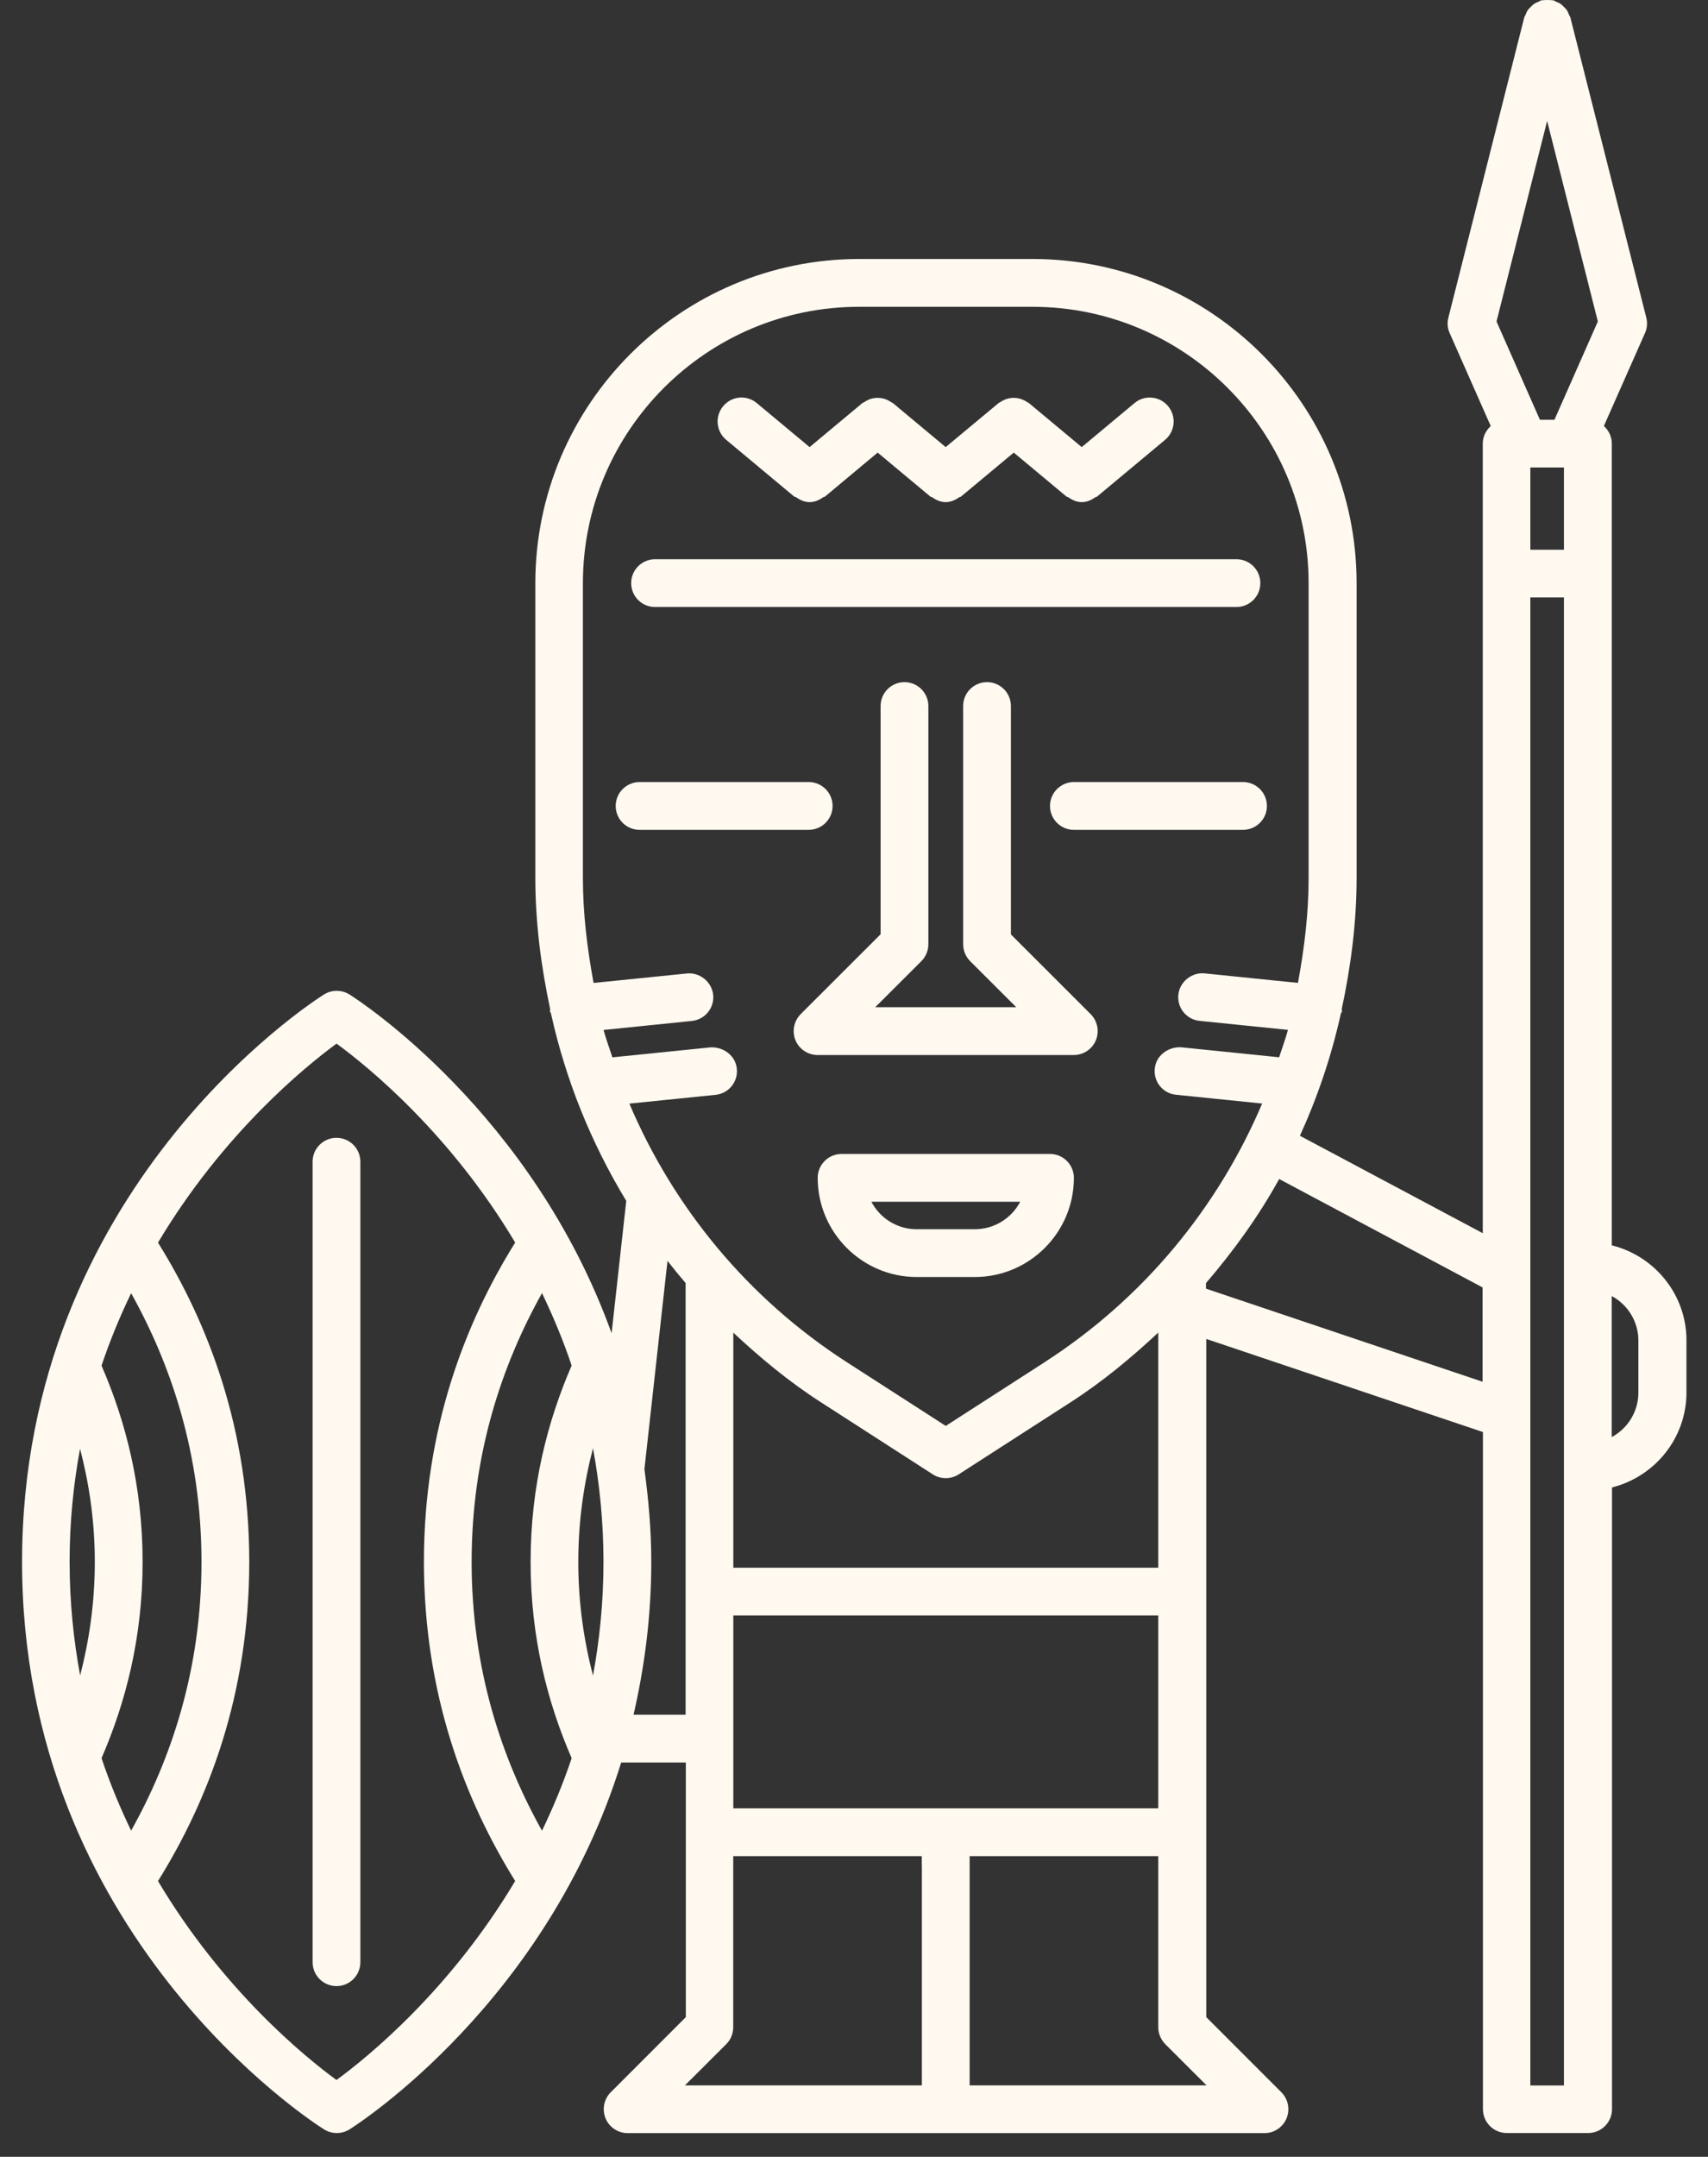 <svg width="61" height="77" viewBox="0 0 61 77" fill="none" xmlns="http://www.w3.org/2000/svg">
<rect x="0" y="0" width="61" height="77" fill="#333333" stroke="none"/>
<path d="M57.564 44.461V15.835C57.564 15.584 57.452 15.365 57.282 15.208L58.749 11.892C58.827 11.72 58.843 11.524 58.796 11.339L56.085 0.626C56.074 0.59 56.051 0.563 56.038 0.53C56.014 0.47 55.993 0.412 55.957 0.36C55.928 0.318 55.894 0.287 55.86 0.253C55.819 0.209 55.777 0.167 55.727 0.133C55.683 0.104 55.633 0.086 55.584 0.065C55.545 0.049 55.511 0.021 55.469 0.01C55.453 0.008 55.44 0.01 55.427 0.01C55.375 -0 55.323 0.002 55.268 0.002C55.208 0.002 55.153 -0 55.096 0.01C55.08 0.013 55.067 0.01 55.054 0.01C55.012 0.021 54.981 0.047 54.942 0.065C54.892 0.086 54.84 0.104 54.796 0.136C54.746 0.169 54.705 0.211 54.663 0.253C54.629 0.289 54.592 0.321 54.564 0.363C54.527 0.415 54.506 0.47 54.483 0.53C54.47 0.563 54.444 0.592 54.436 0.629L51.727 11.342C51.681 11.527 51.696 11.723 51.775 11.895L53.241 15.211C53.069 15.367 52.956 15.587 52.956 15.837V44.026L46.426 40.548C47.06 39.154 47.553 37.699 47.887 36.188C47.895 36.157 47.923 36.138 47.929 36.107C47.931 36.076 47.921 36.047 47.921 36.018C48.244 34.5 48.45 32.942 48.45 31.348V20.82C48.45 14.439 43.261 9.246 36.879 9.246H30.69C24.309 9.246 19.119 14.439 19.119 20.82V31.348C19.119 32.945 19.325 34.505 19.649 36.026C19.649 36.055 19.638 36.078 19.641 36.107C19.644 36.136 19.672 36.151 19.677 36.18C20.204 38.562 21.115 40.811 22.367 42.873C22.367 42.875 22.365 42.88 22.365 42.883L21.843 47.597C18.997 39.715 12.821 35.716 12.479 35.502C12.202 35.33 11.848 35.33 11.574 35.502C11.133 35.778 0.788 42.437 0.788 55.761C0.788 69.086 11.13 75.744 11.574 76.021C11.712 76.107 11.868 76.151 12.028 76.151C12.187 76.151 12.343 76.107 12.482 76.021C12.836 75.799 19.529 71.473 22.185 62.923H24.494V72.013L21.812 74.695C21.569 74.941 21.496 75.306 21.627 75.627C21.759 75.945 22.07 76.154 22.414 76.154H45.16C45.505 76.154 45.815 75.945 45.948 75.627C46.079 75.306 46.006 74.941 45.763 74.695L43.081 72.013V47.801L52.962 51.125V75.298C52.962 75.768 53.343 76.151 53.815 76.151H56.719C57.188 76.151 57.572 75.77 57.572 75.298V53.103C59.096 52.719 60.231 51.349 60.231 49.708V47.853C60.231 46.215 59.096 44.845 57.572 44.461H57.564ZM2.862 59.816C2.627 58.543 2.486 57.194 2.486 55.761C2.486 54.329 2.624 52.99 2.859 51.722C3.18 52.951 3.386 54.292 3.386 55.761C3.386 57.23 3.183 58.579 2.862 59.816ZM3.626 62.767C4.48 60.8 5.093 58.475 5.093 55.761C5.093 53.048 4.48 50.721 3.626 48.753C3.934 47.838 4.292 46.979 4.683 46.168C6.097 48.701 7.196 51.897 7.196 55.761C7.196 59.625 6.1 62.822 4.683 65.355C4.292 64.544 3.932 63.685 3.626 62.767ZM12.02 74.26C10.906 73.446 7.965 71.058 5.643 67.155C7.433 64.285 8.902 60.502 8.902 55.759C8.902 51.015 7.433 47.235 5.643 44.362C7.968 40.462 10.906 38.074 12.02 37.258C13.134 38.072 16.074 40.459 18.399 44.36C16.609 47.232 15.14 51.013 15.14 55.756C15.14 60.499 16.612 64.283 18.399 67.153C16.074 71.053 13.134 73.441 12.02 74.255V74.26ZM19.357 65.358C17.94 62.822 16.844 59.628 16.844 55.761C16.844 51.895 17.94 48.701 19.357 46.165C19.748 46.977 20.108 47.835 20.416 48.751C19.563 50.718 18.95 53.045 18.95 55.761C18.95 58.477 19.563 60.802 20.416 62.769C20.108 63.688 19.748 64.546 19.357 65.358ZM21.178 59.821C20.857 58.582 20.653 57.238 20.653 55.761C20.653 54.285 20.857 52.941 21.178 51.702C21.413 52.975 21.553 54.326 21.553 55.761C21.553 57.196 21.413 58.548 21.178 59.821ZM22.626 61.22C23.012 59.539 23.26 57.734 23.26 55.761C23.26 54.6 23.158 53.51 23.015 52.45L23.839 45.014C24.048 45.283 24.264 45.547 24.486 45.805V61.217H22.626V61.22ZM32.924 66.587V74.45H24.462L25.939 72.976C26.099 72.817 26.187 72.598 26.187 72.371V66.266H32.921V66.587H32.924ZM26.19 64.559V57.674H41.367V64.559H26.19ZM26.19 55.968V47.577C27.155 48.477 28.178 49.33 29.316 50.06L33.315 52.636C33.456 52.727 33.618 52.771 33.777 52.771C33.936 52.771 34.098 52.727 34.239 52.636L38.239 50.06C39.376 49.327 40.399 48.477 41.367 47.574V55.968H26.19ZM43.092 74.45H34.63V66.266H41.367V72.371C41.367 72.598 41.456 72.814 41.615 72.976L43.092 74.45ZM37.315 48.628L33.777 50.906L30.239 48.628C26.714 46.356 24.061 43.123 22.477 39.4L25.553 39.087C26.023 39.04 26.365 38.62 26.315 38.153C26.268 37.683 25.837 37.373 25.381 37.391L21.872 37.748C21.765 37.422 21.645 37.101 21.556 36.77L24.708 36.449C25.177 36.402 25.519 35.982 25.47 35.515C25.42 35.045 24.984 34.709 24.536 34.753L21.199 35.092C20.974 33.868 20.818 32.624 20.818 31.348V20.82C20.818 15.378 25.245 10.953 30.683 10.953H36.871C42.311 10.953 46.736 15.38 46.736 20.82V31.348C46.736 32.621 46.582 33.866 46.355 35.09L43.018 34.75C42.572 34.706 42.131 35.043 42.084 35.512C42.035 35.982 42.377 36.402 42.846 36.446L45.998 36.767C45.909 37.099 45.789 37.419 45.682 37.746L42.176 37.388C41.719 37.37 41.286 37.68 41.242 38.15C41.192 38.62 41.534 39.04 42.004 39.084L45.077 39.397C43.493 43.12 40.84 46.353 37.315 48.626V48.628ZM52.951 49.33L43.071 46.006V45.808C44.062 44.652 44.954 43.418 45.685 42.092L52.949 45.962V49.33H52.951ZM55.855 45.202V74.453H54.655V21.329H55.855V45.2V45.202ZM55.855 19.625H54.655V16.69H55.855V19.625ZM55.516 14.986H54.997L53.447 11.477L55.255 4.318L57.066 11.477L55.516 14.986ZM58.514 49.714C58.514 50.4 58.128 51 57.562 51.305V46.27C58.128 46.575 58.514 47.172 58.514 47.861V49.716V49.714Z" fill="#FFF9F0"/>
<path d="M23.395 21.671H44.158C44.628 21.671 45.012 21.29 45.012 20.818C45.012 20.346 44.631 19.965 44.158 19.965H23.395C22.926 19.965 22.542 20.346 22.542 20.818C22.542 21.29 22.923 21.671 23.395 21.671Z" fill="#FFF9F0"/>
<path d="M36.104 33.354V25.206C36.104 24.737 35.723 24.353 35.251 24.353C34.779 24.353 34.398 24.734 34.398 25.206V33.707C34.398 33.934 34.487 34.15 34.646 34.312L36.295 35.958H31.259L32.908 34.312C33.067 34.153 33.156 33.934 33.156 33.707V25.206C33.156 24.737 32.775 24.353 32.303 24.353C31.831 24.353 31.45 24.734 31.45 25.206V33.354L28.595 36.206C28.353 36.451 28.28 36.817 28.41 37.138C28.543 37.456 28.854 37.665 29.198 37.665H38.351C38.695 37.665 39.006 37.456 39.139 37.138C39.269 36.817 39.196 36.451 38.953 36.206L36.099 33.354H36.104Z" fill="#FFF9F0"/>
<path d="M29.735 28.773C29.735 28.303 29.355 27.92 28.882 27.92H22.842C22.373 27.92 21.989 28.301 21.989 28.773C21.989 29.245 22.37 29.626 22.842 29.626H28.882C29.352 29.626 29.735 29.245 29.735 28.773Z" fill="#FFF9F0"/>
<path d="M45.247 28.773C45.247 28.303 44.866 27.92 44.393 27.92H38.353C37.884 27.92 37.5 28.301 37.5 28.773C37.5 29.245 37.881 29.626 38.353 29.626H44.393C44.863 29.626 45.247 29.245 45.247 28.773Z" fill="#FFF9F0"/>
<path d="M37.5 41.197H30.056C29.587 41.197 29.203 41.578 29.203 42.051C29.203 44.002 30.792 45.591 32.744 45.591H34.81C36.762 45.591 38.353 44.002 38.353 42.051C38.353 41.581 37.972 41.197 37.5 41.197ZM34.81 43.885H32.744C32.039 43.885 31.426 43.488 31.121 42.904H36.436C36.128 43.488 35.515 43.885 34.81 43.885Z" fill="#FFF9F0"/>
<path d="M28.371 17.729C28.389 17.744 28.415 17.739 28.434 17.752C28.58 17.857 28.741 17.927 28.916 17.927C29.091 17.927 29.253 17.857 29.399 17.752C29.417 17.739 29.443 17.744 29.462 17.729L31.345 16.158L33.229 17.729C33.247 17.744 33.273 17.739 33.292 17.752C33.438 17.857 33.6 17.927 33.774 17.927C33.949 17.927 34.111 17.857 34.257 17.752C34.275 17.739 34.301 17.744 34.32 17.729L36.206 16.158L38.09 17.729C38.108 17.744 38.134 17.739 38.153 17.752C38.299 17.857 38.46 17.927 38.635 17.927C38.81 17.927 38.972 17.857 39.118 17.752C39.136 17.739 39.162 17.744 39.18 17.729L41.609 15.704C41.972 15.401 42.019 14.864 41.719 14.501C41.414 14.136 40.876 14.089 40.516 14.392L38.633 15.962L36.749 14.392C36.725 14.371 36.694 14.366 36.67 14.347C36.621 14.313 36.569 14.285 36.514 14.264C36.464 14.243 36.417 14.23 36.365 14.219C36.31 14.209 36.258 14.204 36.203 14.204C36.149 14.204 36.096 14.209 36.042 14.219C35.989 14.23 35.943 14.243 35.893 14.264C35.838 14.287 35.789 14.313 35.739 14.347C35.713 14.366 35.684 14.371 35.661 14.392L33.774 15.962L31.891 14.392C31.864 14.371 31.836 14.366 31.81 14.347C31.76 14.313 31.711 14.287 31.656 14.264C31.606 14.243 31.557 14.23 31.505 14.219C31.45 14.209 31.398 14.204 31.343 14.204C31.288 14.204 31.236 14.209 31.181 14.219C31.129 14.23 31.079 14.243 31.032 14.264C30.977 14.287 30.928 14.316 30.876 14.35C30.85 14.368 30.821 14.373 30.797 14.392L28.914 15.962L27.03 14.392C26.665 14.086 26.13 14.136 25.827 14.501C25.524 14.864 25.574 15.401 25.937 15.704L28.366 17.729H28.371Z" fill="#FFF9F0"/>
<path d="M12.017 40.621C11.547 40.621 11.164 41.002 11.164 41.474V70.051C11.164 70.521 11.545 70.905 12.017 70.905C12.489 70.905 12.87 70.524 12.87 70.051V41.474C12.87 41.004 12.489 40.621 12.017 40.621Z" fill="#FFF9F0"/>
</svg>
